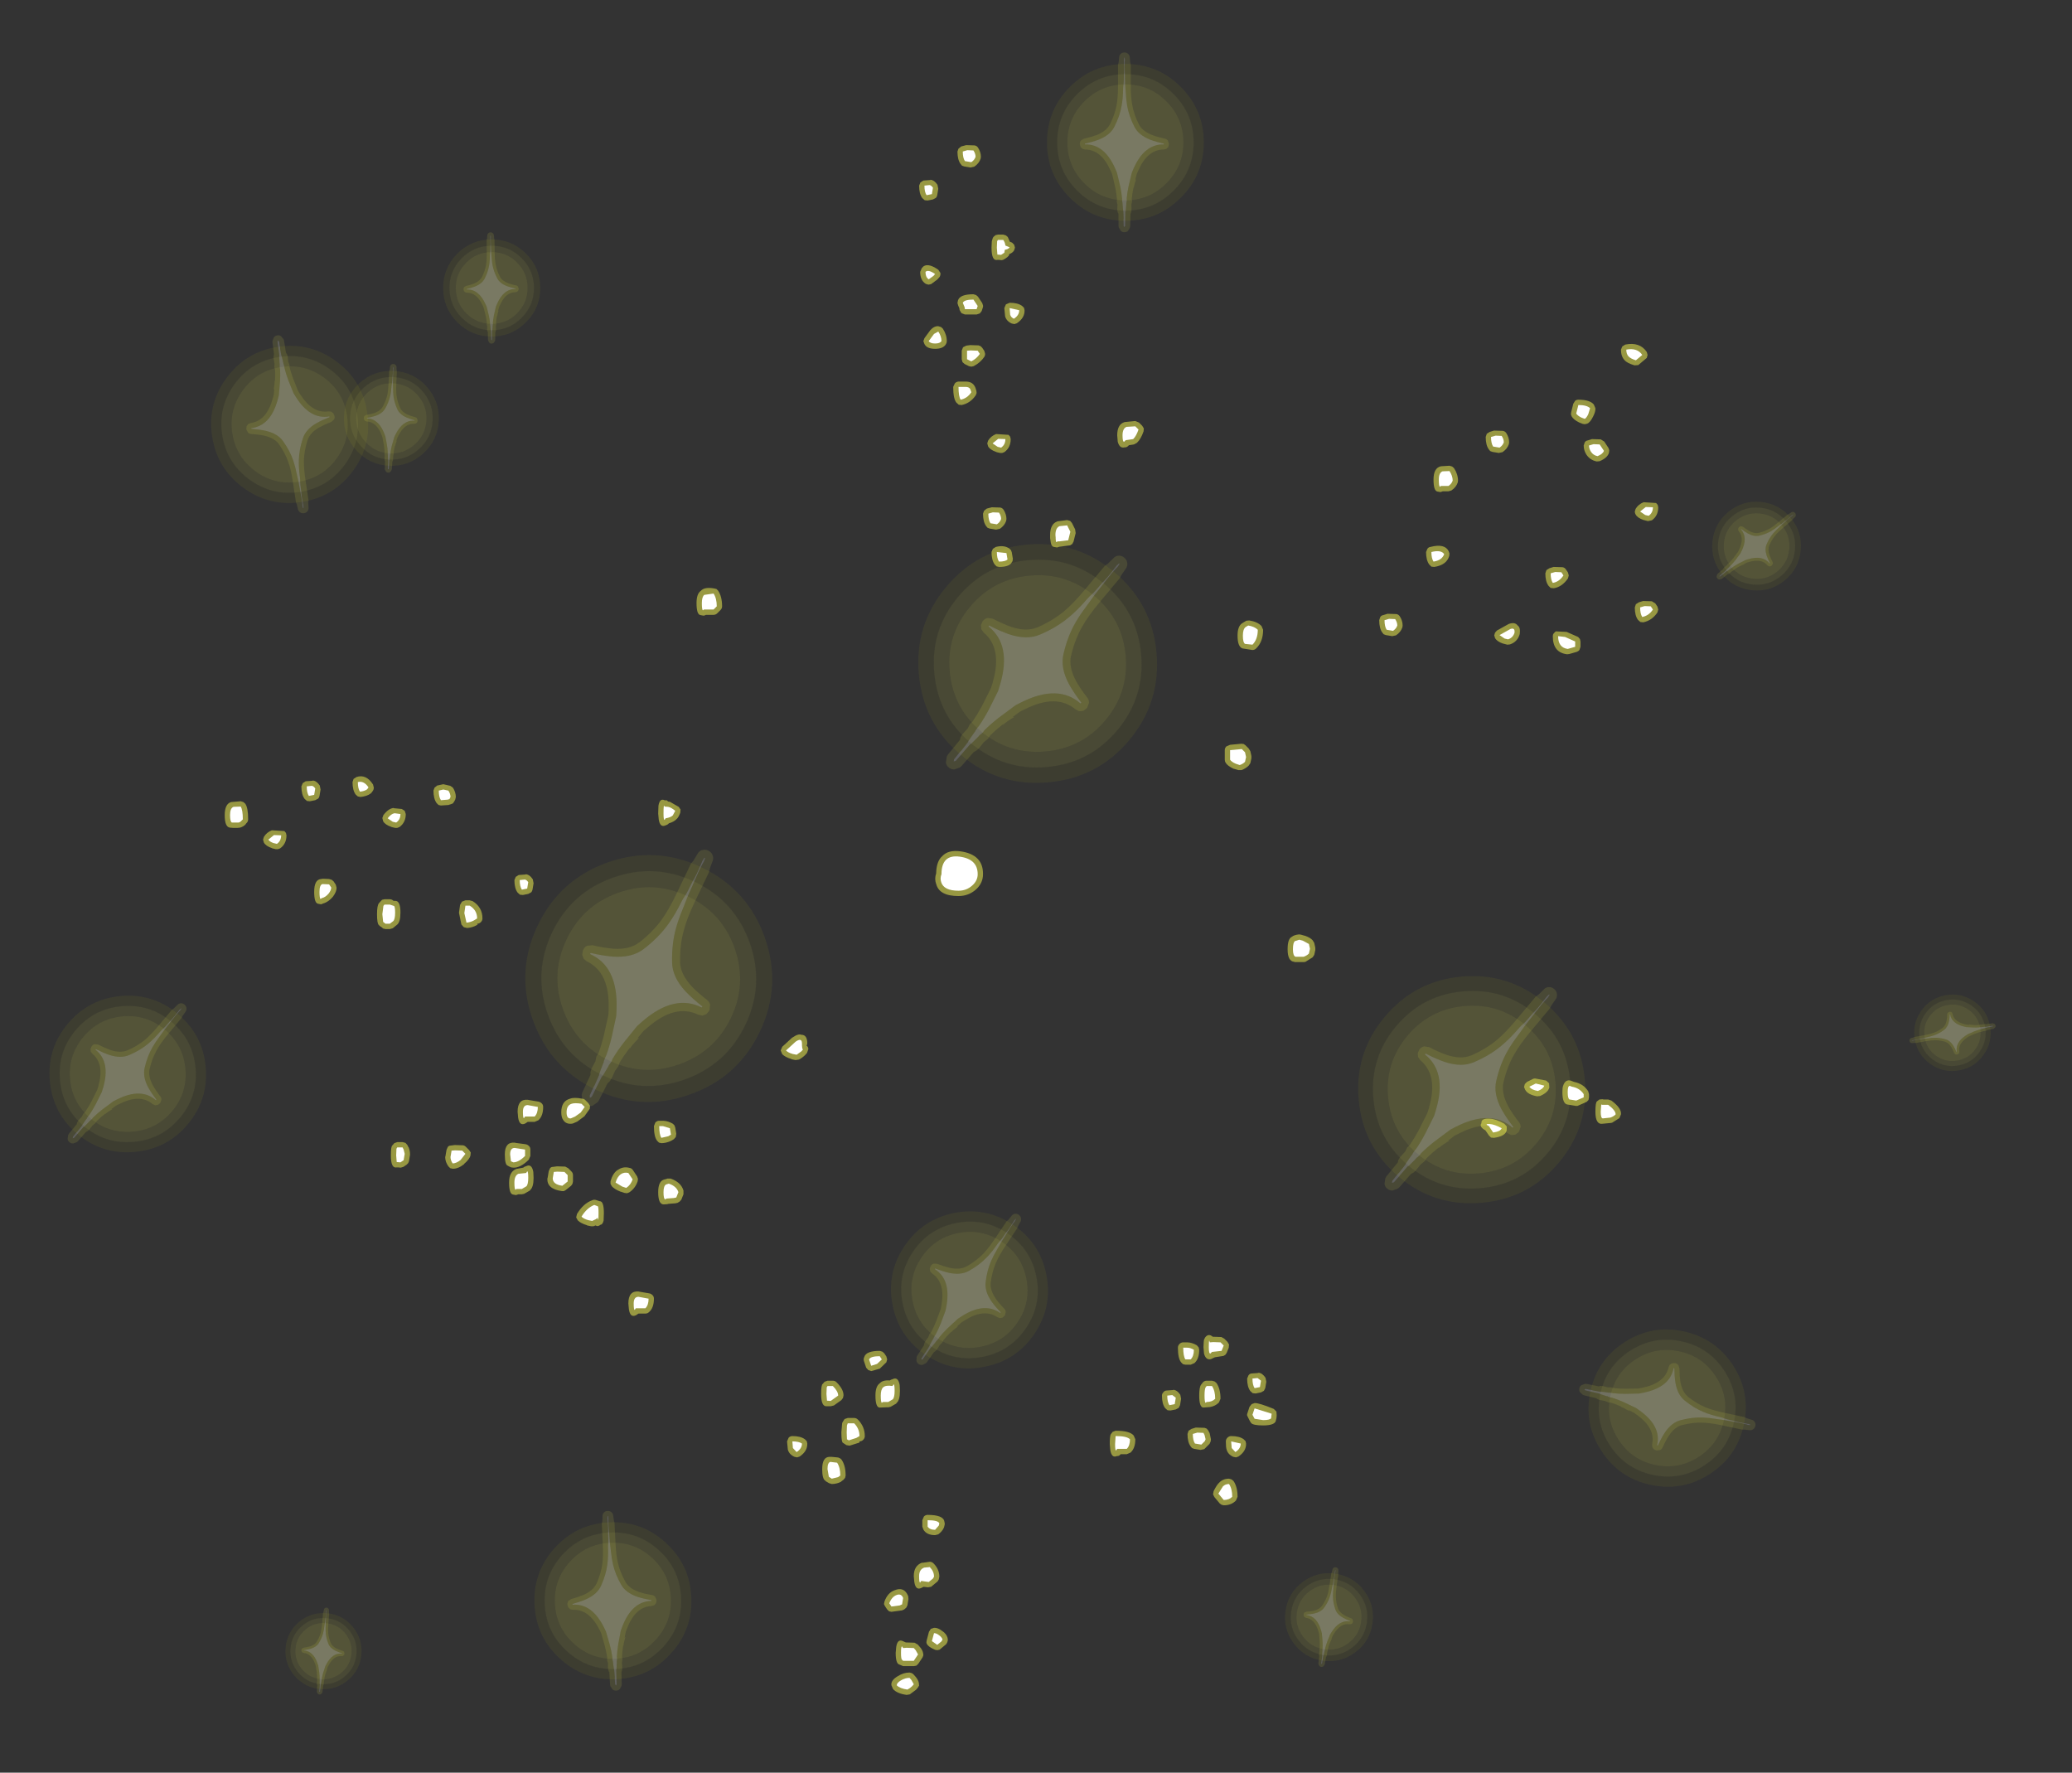 <?xml version="1.0" encoding="UTF-8" standalone="no"?>
<svg xmlns:ffdec="https://www.free-decompiler.com/flash" xmlns:xlink="http://www.w3.org/1999/xlink" ffdec:objectType="frame" height="332.85px" width="389.1px" xmlns="http://www.w3.org/2000/svg">
  <rect width="100%" height="100%" fill="#333333" stroke="none"/>
  <g transform="matrix(1.0, 0.0, 0.0, 1.0, 192.8, 194.45)">
    <use ffdec:characterId="2487" height="81.0" transform="matrix(-0.473, 0.071, -0.071, -0.473, -120.581, -97.844)" width="63.2" xlink:href="#sprite0"/>
    <use ffdec:characterId="2487" height="81.0" transform="matrix(0.265, 0.039, -0.039, 0.265, 49.98, 97.239)" width="63.2" xlink:href="#sprite0"/>
    <use ffdec:characterId="2487" height="81.0" transform="matrix(0.296, -0.003, 0.003, 0.296, -109.936, -152.269)" width="63.2" xlink:href="#sprite0"/>
    <use ffdec:characterId="2487" height="81.0" transform="matrix(0.231, 0.019, -0.019, 0.231, -138.583, 105.623)" width="63.2" xlink:href="#sprite0"/>
    <use ffdec:characterId="2487" height="81.0" transform="matrix(0.478, 0.0, 0.0, 0.478, 3.434, -187.074)" width="63.2" xlink:href="#sprite0"/>
    <use ffdec:characterId="2487" height="81.0" transform="matrix(0.289, 0.014, -0.014, 0.289, -127.869, -128.045)" width="63.2" xlink:href="#sprite0"/>
    <use ffdec:characterId="2487" height="81.0" transform="matrix(-0.1, 0.468, -0.468, -0.1, 142.385, 59.213)" width="63.2" xlink:href="#sprite0"/>
    <use ffdec:characterId="2487" height="81.0" transform="matrix(-0.041, -0.229, 0.229, -0.041, 165.869, 8.373)" width="63.2" xlink:href="#sprite0"/>
    <use ffdec:characterId="2487" height="81.0" transform="matrix(0.478, -0.023, 0.023, 0.478, -93.738, 87.485)" width="63.2" xlink:href="#sprite0"/>
    <use ffdec:characterId="2487" height="81.0" transform="matrix(0.174, 0.207, -0.207, 0.174, 139.948, -105.493)" width="63.2" xlink:href="#sprite0"/>
    <use ffdec:characterId="2487" height="81.0" transform="matrix(0.366, 0.306, -0.306, 0.366, -167.982, -17.271)" width="63.2" xlink:href="#sprite0"/>
    <use ffdec:characterId="2487" height="81.0" transform="matrix(0.397, 0.266, -0.266, 0.397, -12.512, 23.276)" width="63.2" xlink:href="#sprite0"/>
    <use ffdec:characterId="2487" height="81.0" transform="matrix(0.531, 0.444, -0.444, 0.531, 84.785, -25.362)" width="63.2" xlink:href="#sprite0"/>
    <use ffdec:characterId="2487" height="81.0" transform="matrix(0.677, 0.324, -0.324, 0.677, -79.239, -48.359)" width="63.2" xlink:href="#sprite0"/>
    <use ffdec:characterId="2487" height="81.0" transform="matrix(0.558, 0.467, -0.467, 0.558, 3.348, -107.206)" width="63.2" xlink:href="#sprite0"/>
    <use ffdec:characterId="2702" height="291.1" transform="matrix(1.0, 0.0, 0.0, 1.0, -150.6, -167.3)" width="269.2" xlink:href="#shape1"/>
  </g>
  <defs>
    <g id="sprite0" transform="matrix(1.0, 0.0, 0.0, 1.0, 31.6, 40.5)">
      <use ffdec:characterId="2484" height="70.6" transform="matrix(1.0, 0.0, 0.0, 1.0, -30.8, -35.3)" width="61.6" xlink:href="#shape0"/>
    </g>
    <g id="shape0" transform="matrix(1.0, 0.0, 0.0, 1.0, 30.8, 35.3)">
      <path d="M16.1 -16.15 Q22.8 -9.45 22.8 0.0 22.8 9.4 16.1 16.1 9.4 22.8 0.0 22.8 -9.45 22.8 -16.15 16.1 -22.8 9.45 -22.8 0.0 -22.8 -9.45 -16.15 -16.1 L-16.1 -16.15 Q-9.45 -22.8 0.0 -22.8 9.45 -22.8 16.1 -16.15" fill="#ffff51" fill-opacity="0.161" fill-rule="evenodd" stroke="none"/>
      <path d="M18.95 -18.95 Q26.8 -11.1 26.8 0.0 26.8 11.1 18.95 18.95 11.1 26.8 0.0 26.8 -11.1 26.8 -18.95 18.95 -26.8 11.1 -26.8 0.0 -26.8 -11.1 -18.95 -18.95 -11.1 -26.8 0.0 -26.8 11.1 -26.8 18.95 -18.95 M16.1 -16.15 Q9.45 -22.8 0.0 -22.8 -9.45 -22.8 -16.1 -16.15 L-16.15 -16.1 Q-22.8 -9.45 -22.8 0.0 -22.8 9.45 -16.15 16.1 -9.45 22.8 0.0 22.8 9.4 22.8 16.1 16.1 22.8 9.4 22.8 0.0 22.8 -9.45 16.1 -16.15" fill="#ffff43" fill-opacity="0.106" fill-rule="evenodd" stroke="none"/>
      <path d="M18.95 -18.95 Q11.1 -26.8 0.0 -26.8 -11.1 -26.8 -18.95 -18.95 -26.8 -11.1 -26.8 0.0 -26.8 11.1 -18.95 18.95 -11.1 26.8 0.0 26.8 11.1 26.8 18.95 18.95 26.8 11.1 26.8 0.0 26.8 -11.1 18.95 -18.95 M21.75 -21.8 Q30.8 -12.75 30.8 0.0 30.8 12.75 21.75 21.75 12.75 30.8 0.0 30.8 -12.75 30.8 -21.8 21.75 -30.8 12.75 -30.8 0.0 -30.8 -12.75 -21.8 -21.8 -12.75 -30.8 0.0 -30.8 12.75 -30.8 21.75 -21.8" fill="#ffff00" fill-opacity="0.051" fill-rule="evenodd" stroke="none"/>
      <path d="M0.15 -19.4 Q0.3 -16.45 0.7 -14.3 1.4 -10.35 3.5 -6.2 5.15 -2.85 9.75 -1.05 12.15 -0.15 15.1 0.5 L15.1 0.8 Q7.45 0.6 3.2 10.3 L2.5 11.95 1.25 17.2 Q0.7 19.8 0.5 22.0 L0.55 22.75 0.5 23.0 0.4 23.7 0.35 23.55 0.35 24.3 0.1 27.05 0.0 27.05 -0.1 32.8 -0.4 33.3 -0.7 32.8 -0.75 30.3 -0.7 29.9 -0.75 28.3 -0.8 27.05 -0.85 27.05 -1.0 25.65 -1.1 24.4 -1.15 23.55 -1.2 23.65 -1.3 22.55 -1.3 22.0 Q-1.5 19.8 -2.05 17.2 L-3.3 11.95 -4.0 10.3 Q-8.25 0.6 -15.9 0.8 L-15.9 0.5 Q-12.95 -0.15 -10.55 -1.05 -5.95 -2.85 -4.3 -6.2 -2.2 -10.35 -1.5 -14.3 -0.95 -17.15 -0.9 -21.3 L-0.85 -22.0 -0.8 -22.3 -0.75 -22.65 Q-0.6 -23.65 -0.6 -26.8 L-0.6 -27.0 -0.55 -27.25 -0.5 -28.95 -0.55 -30.8 -0.6 -32.4 -0.5 -33.3 -0.3 -33.3 -0.2 -32.35 -0.25 -31.95 -0.3 -29.95 -0.1 -22.9 0.15 -19.4" fill="#ffffff" fill-opacity="0.216" fill-rule="evenodd" stroke="none"/>
      <path d="M1.7 -33.6 L1.9 -31.45 2.1 -30.5 2.1 -22.35 Q2.1 -17.75 2.7 -14.65 3.35 -10.95 5.3 -7.1 L5.3 -7.05 Q6.7 -4.4 10.5 -2.9 L10.45 -2.9 Q12.75 -2.05 15.55 -1.45 16.2 -1.3 16.65 -0.75 L17.1 0.5 17.1 0.8 16.85 1.8 16.1 2.55 15.05 2.8 Q8.65 2.8 5.05 11.1 L4.45 12.45 3.9 14.7 4.15 14.5 4.2 14.5 Q3.45 16.55 3.25 18.05 L3.25 17.8 3.2 17.6 Q2.7 20.0 2.5 22.05 L2.5 22.1 2.6 22.95 2.6 23.2 2.35 24.45 2.4 26.55 2.3 27.35 2.0 28.1 1.9 32.85 1.8 33.45 1.05 34.75 Q0.45 35.3 -0.4 35.3 -1.25 35.3 -1.8 34.75 L-2.6 33.45 -2.7 32.85 -2.75 28.0 -3.05 27.45 -3.2 26.5 -3.1 24.45 -3.4 23.2 -3.35 22.9 -3.3 22.2 Q-3.5 20.1 -4.0 17.65 L-5.2 12.55 -5.8 11.1 -5.85 11.05 Q-9.5 2.8 -15.85 2.8 L-16.85 2.55 -17.6 1.8 -17.9 0.8 -17.9 0.5 Q-17.9 -0.2 -17.45 -0.75 L-16.3 -1.45 Q-13.55 -2.05 -11.25 -2.9 -7.5 -4.4 -6.1 -7.05 L-6.05 -7.1 Q-4.15 -10.95 -3.45 -14.65 -2.9 -17.75 -2.9 -22.35 L-2.9 -30.5 -2.65 -31.45 -2.45 -33.6 Q-2.35 -34.35 -1.8 -34.8 -1.25 -35.3 -0.5 -35.3 L-0.3 -35.3 Q0.45 -35.3 1.0 -34.8 1.55 -34.35 1.7 -33.6 M0.15 -19.4 L-0.1 -22.9 -0.3 -29.95 -0.25 -31.95 -0.2 -32.35 -0.3 -33.3 -0.5 -33.3 -0.6 -32.4 -0.55 -30.8 -0.5 -28.95 -0.55 -27.25 -0.6 -27.0 -0.6 -26.8 Q-0.6 -23.65 -0.75 -22.65 L-0.8 -22.3 -0.85 -22.0 -0.9 -21.3 Q-0.95 -17.15 -1.5 -14.3 -2.2 -10.35 -4.3 -6.2 -5.95 -2.85 -10.55 -1.05 -12.95 -0.15 -15.9 0.5 L-15.9 0.8 Q-8.25 0.6 -4.0 10.3 L-3.3 11.95 -2.05 17.2 Q-1.5 19.8 -1.3 22.0 L-1.3 22.55 -1.2 23.65 -1.15 23.55 -1.1 24.4 -1.0 25.65 -0.85 27.05 -0.8 27.05 -0.75 28.3 -0.7 29.9 -0.75 30.3 -0.7 32.8 -0.4 33.3 -0.1 32.8 0.0 27.05 0.1 27.05 0.35 24.3 0.35 23.55 0.4 23.7 0.5 23.0 0.55 22.75 0.5 22.0 Q0.7 19.8 1.25 17.2 L2.5 11.95 3.2 10.3 Q7.45 0.6 15.1 0.8 L15.1 0.5 Q12.15 -0.15 9.75 -1.05 5.15 -2.85 3.5 -6.2 1.4 -10.35 0.7 -14.3 0.3 -16.45 0.15 -19.4" fill="#ffff51" fill-opacity="0.106" fill-rule="evenodd" stroke="none"/>
    </g>
    <g id="shape1" transform="matrix(1.0, 0.0, 0.0, 1.0, 150.6, 167.3)">
      <path d="M111.85 -129.4 L112.4 -129.75 Q115.15 -130.3 116.45 -128.35 L116.6 -127.8 116.45 -127.25 114.85 -125.9 114.15 -125.85 Q112.75 -126.25 112.25 -126.85 111.6 -127.55 111.6 -128.8 L111.85 -129.4 M86.4 -113.0 L86.95 -113.35 87.75 -113.6 87.8 -113.6 89.4 -113.55 Q89.8 -113.5 90.05 -113.15 90.6 -112.3 90.6 -111.4 L90.55 -111.05 Q90.25 -110.15 89.35 -109.55 L88.65 -109.4 87.45 -109.6 87.05 -109.75 86.8 -110.05 Q86.2 -110.85 86.2 -112.4 L86.4 -113.0 M106.8 -117.8 Q106.85 -117.15 106.35 -116.2 105.8 -115.1 105.25 -114.9 L104.85 -114.8 104.45 -114.85 103.8 -115.1 103.7 -115.15 Q102.7 -115.65 102.35 -116.25 L102.2 -116.65 102.25 -117.05 102.65 -118.65 103.0 -119.2 Q103.25 -119.4 103.6 -119.4 105.75 -119.4 106.5 -118.5 L106.8 -117.8 M106.2 -112.0 L107.8 -111.95 108.45 -111.55 109.25 -110.35 109.4 -109.9 109.35 -109.45 Q109.1 -108.5 107.6 -107.85 L107.05 -107.8 Q105.8 -108.05 105.1 -109.1 104.6 -109.9 104.6 -110.8 L104.8 -111.4 Q105.0 -111.7 105.35 -111.75 L106.15 -112.0 106.2 -112.0 M118.5 -99.65 L118.6 -99.2 Q118.6 -97.6 117.4 -96.75 L116.65 -96.6 115.9 -96.8 115.85 -96.8 Q114.7 -97.2 114.35 -97.85 114.2 -98.1 114.2 -98.4 L114.35 -98.9 Q114.85 -99.75 115.85 -100.15 L118.2 -100.0 118.5 -99.65 M18.4 -115.2 L20.4 -115.4 21.1 -115.1 21.7 -114.5 22.0 -114.0 21.95 -113.45 Q21.45 -112.0 20.7 -111.3 L20.15 -111.0 19.2 -110.85 Q18.8 -110.4 18.4 -110.45 17.45 -110.2 17.1 -111.5 L17.0 -112.7 Q17.0 -114.8 18.4 -115.2 M79.9 -106.85 L80.25 -106.55 Q81.0 -105.4 81.0 -104.2 L80.95 -103.85 Q80.65 -102.95 79.75 -102.35 L79.2 -102.2 78.15 -102.2 77.7 -102.05 77.15 -102.15 Q76.4 -102.25 76.4 -104.4 76.4 -106.6 77.8 -106.9 L79.4 -107.0 79.9 -106.85 M75.0 -90.8 L75.25 -91.4 Q75.45 -91.7 75.8 -91.75 78.5 -92.45 79.25 -90.95 L79.4 -90.5 79.35 -90.05 Q78.85 -88.35 76.55 -88.0 L76.0 -88.05 75.6 -88.45 Q75.0 -89.25 75.0 -90.8 M70.05 -78.75 Q70.6 -77.9 70.6 -77.0 L70.55 -76.65 Q70.25 -75.75 69.35 -75.15 L68.65 -75.0 67.45 -75.2 67.05 -75.35 66.8 -75.65 Q66.2 -76.45 66.2 -78.0 L66.4 -78.6 Q66.6 -78.9 66.95 -78.95 L67.75 -79.2 67.8 -79.2 69.4 -79.15 Q69.8 -79.1 70.05 -78.75 M44.4 -76.2 Q44.4 -73.95 43.1 -72.7 42.8 -72.4 42.4 -72.4 L40.5 -72.7 Q39.6 -73.05 39.6 -75.1 39.6 -76.9 40.5 -77.45 L41.25 -77.9 41.8 -77.95 Q43.35 -77.7 44.1 -76.9 L44.4 -76.2 M42.2 -52.5 L42.2 -52.05 42.0 -51.15 41.7 -50.7 Q41.15 -50.15 40.35 -49.85 L39.75 -49.85 38.9 -50.1 38.85 -50.1 Q37.7 -50.65 37.35 -51.25 37.2 -51.5 37.2 -51.8 L37.2 -53.6 Q37.2 -54.0 37.5 -54.3 L38.2 -54.6 40.3 -54.8 40.75 -54.75 41.1 -54.5 41.7 -53.9 42.0 -53.4 42.2 -52.5 M8.5 -96.25 L9.1 -95.05 9.2 -94.35 8.8 -92.75 8.55 -92.3 8.15 -92.05 6.2 -91.8 6.15 -91.8 5.7 -91.65 5.15 -91.75 Q4.55 -91.8 4.45 -93.1 L4.4 -93.4 4.4 -93.5 4.4 -94.0 Q4.4 -96.05 5.75 -96.55 L5.7 -96.55 7.6 -96.8 8.15 -96.65 8.5 -96.25 M52.2 -18.75 L52.25 -18.75 Q53.25 -18.4 53.7 -17.9 L54.0 -17.4 54.2 -16.5 54.2 -16.05 54.0 -15.15 53.7 -14.7 52.35 -13.85 52.05 -13.8 50.35 -13.8 50.25 -13.85 Q49.0 -13.95 49.0 -16.2 49.0 -18.2 49.8 -18.55 50.2 -18.9 51.15 -19.0 L51.5 -18.95 52.2 -18.75 M101.65 -85.85 Q100.55 -84.25 99.0 -84.0 L98.4 -84.05 98.0 -84.45 Q97.4 -85.25 97.4 -86.8 L97.6 -87.4 98.15 -87.75 98.95 -88.0 99.0 -88.0 100.6 -87.95 Q101.0 -87.9 101.25 -87.55 L101.65 -86.95 101.8 -86.4 101.65 -85.85 M103.9 -74.45 L104.0 -74.0 104.0 -73.0 103.8 -72.4 Q103.6 -72.15 103.3 -72.05 L101.9 -71.65 101.5 -71.6 Q98.8 -71.9 98.8 -75.0 98.8 -75.3 98.95 -75.5 L99.35 -75.9 101.4 -75.8 103.55 -74.85 103.9 -74.45 M118.45 -80.55 L118.6 -80.0 118.45 -79.45 Q117.45 -77.95 115.8 -77.6 L115.25 -77.65 114.8 -78.05 Q114.2 -78.85 114.2 -80.4 L114.4 -81.0 114.95 -81.35 115.75 -81.6 115.8 -81.6 117.4 -81.55 118.05 -81.15 118.45 -80.55 M87.8 -75.15 L87.95 -75.65 88.3 -76.05 90.45 -77.25 90.55 -77.3 Q91.7 -77.7 92.2 -77.0 92.75 -76.65 92.6 -75.45 L92.55 -75.25 Q92.1 -73.9 90.75 -73.45 L90.25 -73.4 89.5 -73.6 89.45 -73.6 Q88.3 -74.0 87.95 -74.65 L87.8 -75.15 M105.45 10.45 L105.6 11.0 105.6 11.6 105.5 12.1 105.15 12.45 103.45 13.2 103.1 13.2 101.6 12.95 101.55 12.95 Q100.6 12.8 100.6 10.6 100.6 9.75 100.75 9.4 101.15 8.2 102.15 8.45 L102.8 8.7 Q104.55 9.05 105.45 10.45 M108.35 12.0 L109.2 12.0 109.8 12.2 Q111.75 13.65 111.6 14.8 L111.3 15.5 109.95 16.35 109.75 16.4 108.2 16.55 Q106.8 16.8 106.8 14.3 106.8 12.55 107.1 12.35 L107.55 12.0 108.1 11.95 108.35 12.0 M95.15 8.1 L95.45 8.05 97.55 8.45 98.1 8.95 98.15 9.75 Q97.9 10.7 96.4 11.35 L95.85 11.4 Q94.1 11.1 93.6 10.15 L93.4 9.65 93.55 9.1 93.95 8.7 95.15 8.1 M90.15 17.05 L90.15 17.75 Q89.95 18.9 87.75 19.2 L87.2 19.15 86.8 18.75 86.15 17.8 Q84.9 17.1 85.4 16.45 85.3 15.5 86.95 15.6 88.1 15.65 89.7 16.55 L90.15 17.05 M35.0 56.55 L36.55 56.6 37.1 56.9 37.7 57.5 38.0 58.0 37.95 58.6 37.55 59.6 37.3 59.95 36.95 60.15 35.35 60.4 34.6 60.75 Q33.65 61.0 33.3 59.7 L33.2 58.5 33.25 57.5 33.3 57.1 33.5 56.7 Q34.05 55.95 34.75 56.4 L34.95 56.55 35.0 56.55 M32.3 58.55 L32.4 59.0 Q32.4 60.7 31.5 61.5 L30.8 61.8 29.8 61.8 29.35 61.7 29.0 61.35 Q28.4 60.6 28.4 58.6 28.4 58.2 28.7 57.9 29.0 57.6 29.4 57.6 L30.1 57.6 Q31.0 57.6 31.95 58.15 L32.3 58.55 M25.65 67.0 Q25.85 66.7 26.2 66.65 L27.55 66.55 27.5 66.5 Q28.25 66.55 28.85 67.45 L29.0 68.2 28.8 69.4 28.55 69.9 28.0 70.2 27.0 70.4 26.45 70.35 26.0 69.95 Q25.4 69.15 25.4 67.6 25.4 67.25 25.65 67.0 M34.8 64.8 L35.3 64.95 35.65 65.25 Q36.4 66.35 36.4 68.2 L36.1 68.9 Q35.4 69.6 34.4 69.75 L33.15 69.85 Q32.4 69.75 32.4 67.6 32.4 66.0 32.75 65.55 L32.95 65.3 33.1 65.1 Q33.4 64.8 33.8 64.8 L34.8 64.8 M33.4 73.65 L33.8 73.8 34.1 74.15 34.3 74.55 34.35 74.6 34.6 75.8 34.55 76.2 34.4 76.55 34.3 76.7 33.35 77.65 32.65 77.8 31.45 77.6 31.05 77.45 30.8 77.15 Q30.2 76.35 30.2 74.8 L30.4 74.2 30.95 73.85 31.75 73.6 31.8 73.6 33.4 73.65 M16.8 74.2 Q19.35 74.2 20.1 75.1 L20.4 75.8 Q20.4 77.5 19.5 78.3 L18.8 78.6 17.65 78.6 Q17.35 79.0 16.95 78.95 15.95 79.4 15.7 77.8 L15.6 76.7 Q15.6 75.15 15.8 74.85 L16.15 74.4 16.7 74.2 16.8 74.2 M37.4 76.2 Q37.4 75.8 37.7 75.5 38.0 75.2 38.4 75.2 39.95 75.2 40.75 75.8 L41.1 76.15 41.2 76.6 Q41.25 78.05 39.75 79.05 L39.3 79.2 38.8 79.1 Q37.8 78.65 37.55 77.75 37.4 77.3 37.4 76.2 M35.1 85.55 Q35.7 84.35 36.15 83.95 36.85 83.2 38.0 83.2 L38.5 83.35 38.85 83.65 Q39.6 84.75 39.6 86.6 L39.3 87.3 Q38.45 88.2 37.0 88.2 L36.6 88.1 36.25 87.85 35.25 86.65 35.0 86.15 35.1 85.55 M43.5 63.3 Q44.25 63.35 44.85 64.25 L45.0 65.0 44.8 66.2 44.55 66.7 44.0 67.0 43.0 67.2 42.45 67.15 42.0 66.75 Q41.4 65.95 41.4 64.4 L41.65 63.8 Q41.85 63.5 42.2 63.45 L43.55 63.35 43.5 63.3 M41.45 70.9 L41.85 69.7 42.25 69.2 42.8 69.0 Q43.6 68.95 46.4 70.1 L46.9 70.6 46.95 71.35 46.9 71.85 46.75 72.45 Q46.4 73.2 44.4 73.2 42.55 73.2 42.15 72.75 L41.9 72.35 41.6 71.75 41.4 71.35 Q41.35 71.1 41.45 70.9 M-8.65 -164.65 Q-8.95 -163.75 -9.85 -163.15 L-10.55 -163.0 -11.75 -163.2 -12.15 -163.35 -12.4 -163.65 Q-13.0 -164.45 -13.0 -166.0 L-12.8 -166.55 -12.3 -166.95 -11.35 -167.2 -11.4 -167.2 -9.8 -167.15 Q-9.4 -167.1 -9.15 -166.75 -8.6 -165.9 -8.6 -165.0 L-8.65 -164.65 M-16.6 -159.0 L-16.8 -157.8 Q-16.85 -157.5 -17.05 -157.3 L-17.6 -157.0 -18.6 -156.8 -19.15 -156.85 -19.6 -157.25 Q-20.2 -158.05 -20.2 -159.6 L-19.95 -160.2 -19.4 -160.55 -18.05 -160.65 -18.1 -160.7 Q-17.35 -160.65 -16.75 -159.75 L-16.6 -159.0 M-5.4 -150.4 L-4.4 -150.4 -3.9 -150.25 -3.55 -149.95 -3.15 -149.05 -2.75 -148.9 -2.35 -148.5 -2.2 -147.95 -2.35 -147.45 Q-2.65 -146.95 -3.25 -146.75 L-3.35 -146.45 -3.65 -146.15 -4.25 -145.75 Q-4.5 -145.6 -4.75 -145.6 L-5.2 -145.65 -5.5 -145.65 Q-6.6 -145.4 -6.6 -147.9 L-6.6 -148.0 -6.55 -149.15 -6.4 -149.65 -6.35 -149.8 -6.2 -150.0 -5.85 -150.3 -5.4 -150.4 M-9.5 -139.05 L-9.15 -138.75 -8.35 -137.55 -8.2 -137.1 Q-8.15 -136.9 -8.25 -136.65 L-8.45 -136.05 -8.8 -135.6 -9.4 -135.4 -11.6 -135.4 -12.25 -135.65 -12.6 -136.25 -12.65 -136.6 -12.85 -137.05 -13.0 -137.55 -12.9 -138.05 Q-12.55 -139.2 -10.0 -139.2 L-9.5 -139.05 M-0.5 -136.65 L-0.4 -136.2 Q-0.35 -134.75 -1.85 -133.75 L-2.3 -133.6 -2.8 -133.7 Q-3.8 -134.15 -4.05 -135.05 L-4.2 -136.6 -3.9 -137.3 -3.2 -137.6 Q-1.65 -137.6 -0.85 -137.0 L-0.5 -136.65 M-16.35 -142.45 L-16.8 -141.95 -17.95 -141.1 -18.45 -141.0 -18.95 -141.15 Q-20.0 -141.8 -20.0 -143.4 L-19.7 -144.1 Q-18.8 -145.35 -16.6 -143.8 L-16.2 -143.2 Q-16.15 -142.8 -16.35 -142.45 M-16.1 -133.05 L-15.75 -132.75 Q-15.0 -131.6 -15.0 -130.4 -15.0 -130.1 -15.15 -129.85 -15.65 -128.95 -17.2 -128.95 -18.75 -128.95 -19.2 -129.85 L-19.4 -130.4 -19.2 -130.95 -18.1 -132.45 -18.15 -132.4 Q-17.4 -133.25 -16.6 -133.2 L-16.1 -133.05 M-12.2 -127.0 L-12.2 -128.6 -11.95 -129.25 -11.35 -129.55 -10.6 -129.65 -9.05 -129.6 -8.65 -129.45 -8.35 -129.15 -7.95 -128.55 -7.8 -128.0 Q-7.8 -127.7 -7.95 -127.45 -8.7 -126.35 -9.95 -125.7 L-10.4 -125.6 -10.85 -125.7 -11.65 -126.1 -12.05 -126.45 -12.2 -127.0 M-5.75 -112.95 L-3.4 -112.8 -3.1 -112.45 -3.0 -112.0 Q-3.0 -110.4 -4.2 -109.55 L-4.6 -109.4 -5.0 -109.4 -5.65 -109.55 -5.75 -109.6 Q-6.9 -110.0 -7.25 -110.65 L-7.4 -111.2 -7.25 -111.7 Q-6.75 -112.55 -5.75 -112.95 M-9.65 -121.7 L-9.45 -121.1 -9.4 -120.65 -9.55 -120.25 Q-10.55 -118.75 -12.2 -118.4 L-12.75 -118.45 -13.2 -118.85 Q-13.8 -119.6 -13.8 -121.8 L-13.5 -122.45 Q-13.25 -122.75 -12.85 -122.8 L-11.3 -122.8 Q-10.2 -122.75 -9.75 -121.9 L-9.65 -121.7 M-5.0 -99.15 Q-4.6 -99.1 -4.35 -98.75 -3.8 -97.9 -3.8 -97.0 L-3.85 -96.65 Q-4.15 -95.75 -5.05 -95.15 L-5.75 -95.0 -6.95 -95.2 -7.35 -95.35 -7.6 -95.65 Q-8.2 -96.45 -8.2 -98.0 L-8.0 -98.55 -7.5 -98.95 -6.55 -99.2 -6.6 -99.2 -5.0 -99.15 M-122.6 -46.55 Q-122.6 -46.25 -122.75 -46.0 L-123.0 -45.65 -123.2 -45.45 Q-123.85 -44.95 -125.1 -44.8 L-125.6 -44.9 -126.0 -45.25 Q-126.6 -46.05 -126.6 -47.6 L-126.4 -48.2 -125.85 -48.55 Q-124.05 -49.15 -122.75 -47.15 L-122.6 -46.55 M-134.1 -47.9 Q-133.35 -47.85 -132.75 -46.95 L-132.6 -46.2 -132.8 -45.0 Q-132.85 -44.7 -133.05 -44.5 L-133.6 -44.2 -134.6 -44.0 -135.15 -44.05 -135.6 -44.45 Q-136.2 -45.25 -136.2 -46.8 L-135.95 -47.4 -135.4 -47.75 -134.05 -47.85 -134.1 -47.9 M-139.1 -38.05 L-139.0 -37.6 Q-139.0 -36.0 -140.2 -35.15 L-140.6 -35.0 -141.0 -35.0 -141.65 -35.15 -141.75 -35.2 Q-142.9 -35.6 -143.25 -36.25 L-143.4 -36.8 -143.25 -37.3 Q-142.75 -38.15 -141.75 -38.55 L-139.4 -38.4 -139.1 -38.05 M-132.5 -29.4 L-132.15 -29.45 -131.0 -29.4 -130.5 -29.25 -130.15 -28.95 -129.75 -28.35 -129.6 -27.8 Q-129.55 -27.05 -130.3 -26.05 L-130.35 -26.0 Q-131.1 -25.15 -131.95 -24.85 L-132.0 -24.85 -132.5 -24.65 -133.05 -24.75 Q-133.8 -24.85 -133.8 -27.0 -133.8 -29.3 -132.5 -29.4 M-147.6 -44.0 L-147.1 -43.85 -146.75 -43.55 Q-146.2 -42.8 -146.2 -40.6 -146.2 -40.2 -146.5 -39.9 L-146.6 -39.8 -146.65 -39.7 Q-147.05 -39.25 -147.7 -39.05 L-148.15 -39.0 -149.1 -39.0 -149.65 -39.05 Q-150.6 -39.2 -150.6 -41.4 -150.6 -43.5 -149.4 -43.85 L-147.6 -44.0 M-122.0 -22.8 Q-122.0 -24.4 -121.65 -24.85 L-121.05 -25.5 -120.6 -25.6 -119.6 -25.6 Q-119.2 -25.6 -118.9 -25.3 L-118.65 -25.3 Q-117.6 -25.4 -117.6 -23.1 -117.6 -21.3 -118.25 -20.8 L-119.05 -20.15 -119.6 -20.0 -120.4 -20.0 -120.85 -20.1 -121.2 -20.4 Q-121.45 -20.5 -121.65 -20.75 -122.0 -21.0 -122.0 -22.8 M-92.6 -28.6 L-92.8 -27.4 Q-92.85 -27.1 -93.05 -26.9 L-93.6 -26.6 -94.6 -26.4 -95.15 -26.45 -95.6 -26.85 Q-96.2 -27.65 -96.2 -29.2 L-95.95 -29.8 -95.4 -30.15 -94.05 -30.25 -94.1 -30.3 Q-93.35 -30.25 -92.75 -29.35 L-92.6 -28.6 M-107.75 -46.55 Q-107.2 -45.7 -107.2 -44.8 L-107.3 -44.35 -107.5 -43.95 -107.75 -43.6 -108.1 -43.45 -108.45 -43.35 -108.55 -43.3 -110.0 -43.2 -110.45 -43.3 -110.8 -43.65 Q-111.4 -44.45 -111.4 -46.0 L-111.2 -46.55 -110.7 -46.95 -109.55 -47.2 -108.25 -46.9 -107.75 -46.55 M-118.9 -42.7 L-117.35 -42.55 -116.8 -42.2 -116.6 -41.6 Q-116.6 -40.0 -117.8 -39.15 L-118.2 -39.0 -118.6 -39.0 -119.25 -39.15 -119.35 -39.2 Q-120.5 -39.6 -120.85 -40.25 L-121.0 -40.85 -120.8 -41.4 Q-119.85 -42.65 -118.85 -42.75 L-118.9 -42.7 M-105.4 -25.4 L-104.6 -25.4 -104.05 -25.25 Q-102.2 -24.1 -102.2 -22.0 -102.2 -21.6 -102.5 -21.3 -102.8 -21.0 -103.2 -21.0 L-103.1 -20.85 -103.25 -20.75 Q-104.0 -20.3 -105.05 -20.2 L-105.7 -20.35 -106.15 -20.85 -106.6 -23.0 -106.6 -23.15 -106.4 -24.55 -106.05 -25.15 -105.4 -25.4 M-6.35 -91.4 L-5.8 -91.75 Q-4.25 -92.15 -3.25 -91.45 L-2.95 -91.15 -2.8 -90.75 -2.6 -89.55 -2.65 -89.1 -2.9 -88.7 Q-3.45 -88.0 -5.2 -88.0 L-5.65 -88.1 -6.0 -88.45 Q-6.6 -89.25 -6.6 -90.8 L-6.35 -91.4 M-58.25 -83.85 L-57.95 -83.55 Q-57.2 -82.45 -57.2 -80.6 -57.2 -80.2 -57.5 -79.9 L-58.1 -79.3 Q-58.4 -79.0 -58.8 -79.0 L-60.25 -79.0 Q-60.45 -78.85 -60.7 -78.85 L-61.25 -78.95 Q-62.0 -79.05 -62.0 -81.2 -62.0 -82.95 -61.2 -83.5 -60.5 -84.3 -58.65 -83.95 L-58.25 -83.85 M-67.0 -43.9 L-65.35 -42.95 -65.0 -42.45 -65.05 -41.85 Q-65.35 -41.0 -65.75 -40.65 -66.2 -40.15 -67.2 -39.85 -67.4 -39.6 -67.75 -39.5 -68.85 -38.95 -69.1 -40.6 L-69.2 -41.7 -69.15 -43.15 Q-68.9 -44.7 -67.9 -44.15 -67.6 -44.3 -67.35 -43.95 L-67.0 -43.9 M-8.2 -30.3 Q-8.2 -28.65 -9.5 -27.45 -10.9 -26.2 -12.8 -26.2 -16.45 -26.2 -17.0 -28.5 L-17.0 -28.45 Q-17.35 -29.45 -17.0 -30.45 -16.95 -32.75 -15.85 -33.7 -14.75 -34.9 -12.45 -34.6 -8.15 -34.0 -8.2 -30.3 M-41.3 1.9 Q-41.0 2.15 -41.0 2.55 L-41.25 3.25 -41.55 3.6 -41.6 3.65 Q-42.1 4.15 -42.75 4.5 L-43.4 4.6 -44.15 4.45 -44.2 4.4 Q-45.35 4.05 -45.9 3.5 L-46.2 2.8 -45.9 2.1 -44.0 0.35 -43.95 0.35 Q-42.9 -0.4 -42.3 -0.15 -41.25 -0.15 -41.2 1.35 L-41.2 1.4 Q-41.2 1.75 -41.35 1.85 L-41.3 1.9 M-68.15 16.0 Q-67.3 16.05 -66.45 16.55 L-66.15 16.85 -66.0 17.25 -65.8 18.45 -65.9 19.05 -66.25 19.45 -66.75 19.75 -66.85 19.8 Q-67.75 20.2 -68.6 20.2 L-69.05 20.1 -69.4 19.75 Q-70.0 19.0 -70.0 17.0 L-69.75 16.35 Q-69.5 16.05 -69.15 16.0 L-68.15 16.0 M-64.45 29.8 L-64.85 30.8 -65.15 31.15 -65.55 31.4 -66.0 31.5 -66.05 31.5 -67.35 31.6 -67.45 31.65 -68.2 31.7 Q-69.2 31.65 -69.2 29.4 -69.2 27.4 -68.15 27.05 L-67.8 26.95 -67.7 26.95 -67.5 26.85 -66.85 26.85 Q-64.9 27.55 -64.45 29.1 L-64.45 29.8 M-73.0 26.9 L-73.05 27.35 Q-73.5 28.7 -74.65 29.45 L-75.05 29.6 -75.5 29.55 -76.25 29.3 -76.3 29.3 Q-77.4 28.85 -77.9 28.3 L-78.15 27.85 -78.15 27.35 Q-77.75 25.9 -76.85 25.25 L-76.8 25.25 Q-75.8 24.5 -74.55 24.85 -74.2 24.9 -73.95 25.25 L-73.15 26.45 -73.0 26.9 M-79.45 34.75 Q-79.65 35.5 -80.0 35.5 -80.55 35.95 -80.95 35.65 L-81.35 35.8 -81.8 35.8 -82.55 35.65 -82.6 35.6 Q-83.75 35.25 -84.3 34.7 L-84.6 34.15 -84.45 33.5 Q-83.25 31.5 -81.55 30.9 -81.2 30.75 -80.8 30.9 L-80.2 31.1 Q-79.4 31.05 -79.4 33.3 L-79.45 34.75 M-72.65 48.1 L-70.9 48.4 Q-70.55 48.45 -70.25 48.75 -70.0 49.0 -70.0 49.4 -70.0 51.1 -70.9 51.9 -71.2 52.2 -71.6 52.2 L-72.9 52.2 -73.35 52.5 Q-74.45 53.05 -74.7 51.4 L-74.8 50.3 Q-74.8 47.9 -72.9 48.05 L-72.65 48.1 M-41.3 76.15 L-41.2 76.6 Q-41.15 78.05 -42.65 79.05 L-43.1 79.2 -43.6 79.1 Q-44.6 78.65 -44.85 77.75 L-45.0 76.2 -44.7 75.5 Q-44.4 75.2 -44.0 75.2 -42.45 75.2 -41.65 75.8 L-41.3 76.15 M-27.1 59.35 L-26.75 59.65 -26.35 60.25 -26.2 60.8 -26.35 61.35 -27.55 62.5 -27.6 62.55 -29.2 63.0 -29.75 62.8 -30.15 62.35 -30.55 61.15 Q-30.7 60.75 -30.5 60.35 -30.15 59.2 -27.6 59.2 L-27.1 59.35 M-34.5 68.05 L-34.8 68.45 -36.2 69.45 -36.8 69.6 -37.55 69.6 Q-38.6 69.7 -38.6 67.3 -38.6 65.55 -38.3 65.4 L-37.95 65.0 -37.4 64.8 -36.4 64.8 Q-36.0 64.8 -35.7 65.1 -34.35 66.45 -34.4 67.6 L-34.5 68.05 M-33.6 71.8 L-32.4 71.8 Q-32.0 71.8 -31.7 72.1 -30.4 73.4 -30.4 75.2 -30.4 75.6 -30.7 75.9 -31.0 76.2 -31.4 76.2 L-31.4 76.4 -31.5 76.45 -33.25 77.0 -33.85 76.9 -34.45 76.5 Q-34.8 76.45 -34.8 74.5 L-34.65 72.75 -34.6 72.65 -34.55 72.55 -34.2 72.0 -33.6 71.8 M-23.85 65.6 L-23.8 66.7 Q-23.8 68.5 -24.45 69.0 L-24.5 69.1 -25.55 69.7 -26.0 69.8 -26.45 69.8 -27.65 69.85 Q-28.4 69.75 -28.4 67.6 -28.4 65.85 -27.6 65.3 -27.05 64.65 -25.7 64.75 L-25.45 64.6 -25.25 64.55 Q-24.15 63.95 -23.85 65.6 M-34.75 79.65 Q-34.0 80.75 -34.0 82.6 L-34.1 83.05 -34.4 83.4 -34.8 83.7 -34.9 83.8 Q-35.7 84.2 -36.6 84.2 L-37.1 84.05 -37.7 83.7 -37.85 83.55 Q-38.4 83.2 -38.4 81.4 -38.4 79.1 -37.0 79.1 L-36.65 79.1 -35.6 79.2 Q-35.35 79.2 -35.1 79.35 -34.9 79.45 -34.75 79.65 M-15.45 91.3 Q-15.35 91.55 -15.4 91.85 L-15.5 92.25 -15.55 92.4 Q-15.85 93.1 -16.6 93.65 L-17.2 93.8 Q-18.8 93.8 -19.4 92.75 L-19.6 92.2 -19.6 91.0 -19.3 90.3 Q-19.0 90.0 -18.6 90.0 -15.6 90.0 -15.45 91.3 M-19.6 99.0 L-18.2 98.8 Q-17.8 98.8 -17.5 99.1 -16.4 100.2 -16.4 101.6 L-16.5 102.1 -16.7 102.45 -16.8 102.55 -17.95 103.5 -18.55 103.6 -19.35 103.5 -19.75 103.7 Q-20.85 104.25 -21.1 102.6 L-21.2 101.5 Q-21.2 99.5 -19.6 98.95 L-19.6 99.0 M-85.75 11.85 Q-85.0 11.55 -83.45 11.85 -83.15 11.85 -82.9 12.1 L-82.3 12.7 -82.0 13.2 -82.05 13.75 -83.05 15.15 -84.4 16.15 -85.2 16.5 -85.45 16.55 Q-86.5 16.65 -87.0 15.9 -87.4 15.4 -87.4 14.4 -87.4 12.3 -85.75 11.85 M-93.45 12.1 L-91.7 12.4 Q-91.35 12.45 -91.05 12.75 -90.8 13.0 -90.8 13.4 -90.8 15.1 -91.7 15.9 L-92.4 16.2 -93.7 16.2 -94.15 16.5 Q-95.25 17.05 -95.5 15.4 L-95.6 14.3 Q-95.6 11.9 -93.7 12.05 L-93.45 12.1 M-97.25 24.55 L-97.4 24.45 Q-98.0 24.35 -98.0 22.3 -98.0 19.95 -96.15 20.1 L-95.95 20.15 -94.1 20.4 Q-93.75 20.45 -93.45 20.75 -93.2 21.0 -93.2 21.4 L-93.2 22.6 -93.5 23.3 Q-95.05 24.85 -96.4 24.8 L-96.8 24.75 -97.25 24.55 M-94.05 24.55 Q-92.95 23.95 -92.65 25.6 L-92.6 26.7 Q-92.6 28.5 -93.25 29.0 L-93.3 29.1 -94.35 29.7 -94.8 29.8 -95.45 29.8 -95.9 29.95 -96.45 29.85 Q-97.2 29.75 -97.2 27.6 -97.2 25.55 -95.85 25.05 L-95.9 25.05 -94.55 24.8 -94.25 24.6 -94.05 24.55 M-88.2 24.55 L-86.65 24.6 -86.1 24.9 -85.5 25.5 Q-85.2 25.8 -85.2 26.2 L-85.2 27.4 -85.3 27.85 -85.55 28.2 -86.55 29.0 -86.9 29.2 -87.3 29.2 Q-90.15 28.8 -90.0 26.8 L-89.95 26.65 -89.75 25.45 -89.5 24.9 Q-89.3 24.65 -88.95 24.65 L-88.2 24.55 M-118.75 20.2 L-118.2 20.0 -117.2 20.0 -116.65 20.15 -116.3 20.55 -116.1 20.95 -116.05 21.0 Q-115.8 21.65 -115.8 22.2 L-115.8 22.4 -116.0 23.6 -116.15 23.95 -116.45 24.25 -117.05 24.65 -117.55 24.8 -118.0 24.75 -118.3 24.75 Q-119.4 25.0 -119.4 22.5 -119.4 20.75 -119.1 20.6 L-118.75 20.2 M-108.15 20.65 L-107.4 20.55 -105.85 20.6 Q-105.55 20.65 -105.3 20.9 L-104.7 21.5 -104.4 21.95 -104.45 22.5 Q-104.6 23.2 -105.65 24.1 L-105.65 24.15 Q-106.8 25.05 -107.8 25.0 L-108.25 24.9 -108.6 24.55 Q-109.2 23.7 -109.2 22.8 L-109.15 22.65 -108.95 21.45 -108.7 20.9 Q-108.5 20.65 -108.15 20.65 M-14.8 113.5 L-14.9 113.9 -15.1 114.25 -15.2 114.35 -16.35 115.3 -16.75 115.4 -17.15 115.35 Q-19.05 114.55 -18.8 113.7 L-18.75 113.45 -18.35 111.95 -18.0 111.4 -17.4 111.2 Q-16.65 111.15 -15.8 111.85 L-15.85 111.8 Q-15.05 112.35 -14.85 113.1 L-14.8 113.5 M-19.55 116.75 L-20.35 117.95 -20.7 118.3 -21.2 118.4 -23.2 118.4 -23.9 118.1 Q-24.6 117.95 -24.6 115.9 L-24.5 114.8 Q-24.25 113.15 -23.15 113.75 L-22.7 113.95 -22.6 113.95 -21.05 114.0 -20.45 114.35 -20.1 114.75 -20.05 114.8 Q-19.55 115.4 -19.45 115.95 L-19.4 116.35 -19.55 116.75 M-20.2 122.05 L-20.45 122.45 -20.75 122.8 -20.8 122.85 -21.95 123.7 -22.55 123.8 Q-24.35 123.55 -25.1 122.7 L-25.4 122.0 Q-25.55 121.05 -24.15 120.25 -23.1 119.6 -22.0 119.6 L-21.6 119.7 Q-21.4 119.8 -21.25 119.95 L-20.9 120.35 -20.85 120.4 Q-20.35 121.0 -20.25 121.55 L-20.2 122.05 M-26.2 107.75 L-26.6 107.15 -26.8 106.75 -26.7 106.25 Q-26.1 104.6 -24.8 104.15 -23.0 103.4 -22.25 105.25 L-22.2 105.8 -22.4 107.0 -22.6 107.4 -23.0 107.75 -23.45 107.95 -23.55 107.95 -25.4 108.2 -25.85 108.1 -26.2 107.75" fill="#ffff51" fill-opacity="0.494" fill-rule="evenodd" stroke="none"/>
      <path d="M112.6 -128.8 Q114.65 -129.2 115.6 -127.8 L114.4 -126.8 Q113.4 -127.1 113.0 -127.55 112.6 -128.0 112.6 -128.8 M89.6 -111.4 Q89.4 -110.8 88.8 -110.4 L87.6 -110.6 Q87.2 -111.2 87.2 -112.4 L88.05 -112.65 89.2 -112.6 Q89.6 -112.0 89.6 -111.4 M103.6 -118.4 Q105.2 -118.4 105.8 -117.8 L105.45 -116.65 Q105.1 -115.95 104.8 -115.8 L104.15 -116.05 Q103.45 -116.4 103.2 -116.8 L103.6 -118.4 M108.4 -109.8 Q108.2 -109.2 107.2 -108.8 106.4 -108.95 105.95 -109.65 105.6 -110.2 105.6 -110.8 L106.45 -111.05 107.6 -111.0 108.4 -109.8 M117.6 -99.2 Q117.6 -98.15 116.8 -97.6 L116.15 -97.75 115.2 -98.4 116.25 -99.25 117.6 -99.2 M21.0 -113.8 Q20.6 -112.6 20.0 -112.0 L18.6 -111.8 18.3 -111.5 Q18.0 -111.45 18.0 -112.7 18.0 -114.0 18.75 -114.3 L20.4 -114.4 21.0 -113.8 M80.0 -104.2 Q79.8 -103.6 79.2 -103.2 L77.8 -103.2 77.6 -103.05 Q77.4 -103.15 77.4 -104.4 77.4 -105.7 78.1 -105.95 L79.4 -106.0 Q80.0 -105.1 80.0 -104.2 M76.4 -89.0 Q76.0 -89.6 76.0 -90.8 77.85 -91.25 78.4 -90.4 78.0 -89.25 76.4 -89.0 M69.2 -78.2 Q69.6 -77.6 69.6 -77.0 69.4 -76.4 68.8 -76.0 L67.6 -76.2 Q67.2 -76.8 67.2 -78.0 L68.05 -78.25 69.2 -78.2 M41.6 -77.0 Q42.8 -76.8 43.4 -76.2 43.4 -74.4 42.4 -73.4 L41.0 -73.55 Q40.6 -73.8 40.6 -75.1 40.6 -76.3 41.1 -76.7 L41.6 -77.0 M41.2 -52.3 L41.0 -51.4 Q40.6 -51.0 40.0 -50.8 L39.25 -51.05 Q38.45 -51.4 38.2 -51.8 L38.2 -53.6 40.4 -53.8 41.0 -53.2 41.2 -52.3 M5.4 -93.4 L5.45 -93.4 5.4 -94.0 Q5.4 -95.3 6.15 -95.65 L7.6 -95.8 8.2 -94.6 7.8 -93.0 6.15 -92.8 5.8 -92.8 5.6 -92.65 Q5.45 -92.7 5.45 -93.35 L5.4 -93.4 M51.9 -17.8 L53.0 -17.2 53.2 -16.3 53.0 -15.4 Q52.6 -15.0 52.0 -14.8 L50.5 -14.8 Q50.0 -14.95 50.0 -16.2 50.0 -17.5 50.4 -17.75 L51.2 -18.0 51.9 -17.8 M117.6 -80.0 Q116.85 -78.85 115.6 -78.6 115.2 -79.2 115.2 -80.4 L116.05 -80.65 117.2 -80.6 117.6 -80.0 M99.25 -87.05 L100.4 -87.0 100.8 -86.4 Q100.0 -85.2 98.8 -85.0 98.4 -85.6 98.4 -86.8 L99.25 -87.05 M89.75 -74.55 L88.8 -75.2 90.85 -76.35 Q91.75 -76.65 91.6 -75.6 91.3 -74.7 90.4 -74.4 L89.75 -74.55 M101.1 -74.85 L103.0 -74.0 103.0 -73.0 101.6 -72.6 Q99.8 -72.85 99.8 -75.0 L101.1 -74.85 M104.6 11.0 L104.6 11.6 103.2 12.2 101.95 12.0 Q101.6 11.85 101.6 10.6 101.6 9.4 102.0 9.45 L102.4 9.6 Q103.85 9.85 104.6 11.0 M110.6 14.8 Q110.2 15.2 109.6 15.4 L108.2 15.55 Q107.8 15.55 107.8 14.3 L107.9 12.9 108.0 13.0 109.2 13.0 Q110.6 14.05 110.6 14.8 M96.0 10.4 Q94.8 10.2 94.4 9.6 L95.6 9.0 97.2 9.4 Q97.0 10.0 96.0 10.4 M87.6 18.2 L86.8 17.0 Q85.9 16.55 86.9 16.6 87.85 16.65 89.2 17.4 89.0 18.0 87.6 18.2 M34.3 57.3 L34.4 57.6 35.05 57.55 36.4 57.6 37.0 58.2 36.6 59.2 34.8 59.4 34.5 59.7 Q34.2 59.75 34.2 58.5 34.2 57.25 34.3 57.3 M30.8 60.8 L29.8 60.8 Q29.4 60.2 29.4 58.6 L30.1 58.6 Q30.75 58.6 31.4 59.0 31.4 60.2 30.8 60.8 M28.0 68.0 L27.8 69.2 26.8 69.4 Q26.4 68.8 26.4 67.6 L27.35 67.5 28.0 68.0 M35.4 68.2 Q34.8 68.8 33.8 68.8 L33.6 68.95 Q33.4 68.85 33.4 67.6 33.4 66.4 33.6 66.05 L33.8 65.8 34.8 65.8 Q35.4 66.7 35.4 68.2 M19.4 75.8 Q19.4 77.0 18.8 77.6 L17.0 77.6 16.8 77.9 Q16.6 77.95 16.6 76.7 L16.7 75.2 16.8 75.2 Q18.8 75.2 19.4 75.8 M39.2 78.2 L38.5 77.45 38.4 76.2 40.2 76.6 Q40.2 77.55 39.2 78.2 M33.4 75.0 L33.6 75.8 33.45 76.15 32.8 76.8 31.6 76.6 Q31.2 76.0 31.2 74.8 L32.05 74.55 33.2 74.6 33.4 75.0 M38.6 86.6 Q38.0 87.2 37.0 87.2 L36.0 86.0 36.85 84.65 Q37.3 84.2 38.0 84.2 38.6 85.1 38.6 86.6 M43.8 66.0 L42.8 66.2 Q42.4 65.6 42.4 64.4 L43.35 64.3 44.0 64.8 43.8 66.0 M42.8 70.0 L46.0 71.0 45.9 71.85 Q45.65 72.2 44.4 72.2 L42.8 71.95 42.4 71.2 42.8 70.0 M-9.6 -165.0 Q-9.8 -164.4 -10.4 -164.0 L-11.6 -164.2 Q-12.0 -164.8 -12.0 -166.0 L-11.15 -166.25 -10.0 -166.2 Q-9.6 -165.6 -9.6 -165.0 M-17.8 -158.0 L-18.8 -157.8 Q-19.2 -158.4 -19.2 -159.6 L-18.25 -159.7 Q-17.9 -159.65 -17.6 -159.2 L-17.8 -158.0 M-5.4 -149.4 L-4.4 -149.4 Q-4.05 -148.9 -4.0 -148.35 L-3.2 -148.0 Q-3.45 -147.65 -4.1 -147.55 L-4.2 -147.0 -4.8 -146.6 -5.5 -146.65 -5.6 -147.9 -5.6 -148.0 -5.55 -149.15 -5.4 -149.4 M-9.4 -136.4 L-11.6 -136.4 -11.65 -136.75 -12.0 -137.6 Q-11.7 -138.2 -10.0 -138.2 L-9.2 -137.0 -9.4 -136.4 M-1.4 -136.2 Q-1.4 -135.25 -2.4 -134.6 -2.95 -134.85 -3.1 -135.35 L-3.2 -136.6 -1.4 -136.2 M-17.5 -142.65 L-18.4 -142.0 Q-19.0 -142.4 -19.0 -143.4 -18.5 -143.9 -17.2 -143.0 L-17.5 -142.65 M-16.0 -130.4 Q-16.3 -129.95 -17.2 -129.95 -18.1 -129.95 -18.4 -130.4 L-17.4 -131.75 -16.6 -132.2 Q-16.0 -131.3 -16.0 -130.4 M-11.2 -127.0 L-11.2 -128.6 -10.55 -128.65 -9.2 -128.6 -8.8 -128.0 Q-9.4 -127.1 -10.4 -126.6 L-11.2 -127.0 M-4.0 -112.0 Q-4.0 -110.95 -4.8 -110.4 L-5.45 -110.55 -6.4 -111.2 -5.35 -112.05 -4.0 -112.0 M-10.6 -121.4 L-10.4 -120.8 Q-11.15 -119.65 -12.4 -119.4 -12.8 -120.0 -12.8 -121.8 L-11.45 -121.8 Q-10.85 -121.8 -10.6 -121.4 M-123.85 -46.25 Q-124.3 -45.9 -125.2 -45.8 -125.6 -46.4 -125.6 -47.6 -124.45 -47.9 -123.6 -46.6 L-123.85 -46.25 M-133.8 -45.2 L-134.8 -45.0 Q-135.2 -45.6 -135.2 -46.8 L-134.25 -46.9 Q-133.9 -46.85 -133.6 -46.4 L-133.8 -45.2 M-140.0 -37.6 Q-140.0 -36.55 -140.8 -36.0 L-141.45 -36.15 Q-142.15 -36.4 -142.4 -36.8 L-141.35 -37.65 -140.0 -37.6 M-132.6 -25.65 Q-132.8 -25.75 -132.8 -27.0 -132.8 -28.3 -132.25 -28.45 L-131.0 -28.4 -130.6 -27.8 Q-130.6 -27.3 -131.1 -26.65 -131.7 -25.95 -132.4 -25.8 L-132.6 -25.65 M-147.2 -40.6 L-147.45 -40.35 Q-147.65 -40.1 -148.0 -40.0 L-149.25 -40.0 Q-149.6 -40.15 -149.6 -41.4 -149.6 -42.7 -148.95 -42.95 L-147.6 -43.0 Q-147.2 -42.4 -147.2 -40.6 M-93.8 -27.6 L-94.8 -27.4 Q-95.2 -28.0 -95.2 -29.2 L-94.25 -29.3 Q-93.9 -29.25 -93.6 -28.8 L-93.8 -27.6 M-110.0 -44.2 Q-110.4 -44.8 -110.4 -46.0 L-109.55 -46.2 -108.6 -46.0 Q-108.2 -45.4 -108.2 -44.8 L-108.4 -44.4 -108.75 -44.3 -110.0 -44.2 M-118.4 -40.0 L-119.05 -40.15 -120.0 -40.8 Q-119.35 -41.65 -118.7 -41.75 L-117.6 -41.6 Q-117.6 -40.55 -118.4 -40.0 M-105.6 -23.0 L-105.4 -24.4 -104.6 -24.4 Q-103.2 -23.55 -103.2 -22.0 L-103.75 -21.65 Q-104.35 -21.3 -105.2 -21.2 L-105.6 -23.0 M-118.6 -23.1 Q-118.6 -21.85 -118.95 -21.5 L-119.6 -21.0 -120.4 -21.0 -120.85 -21.35 -121.0 -22.8 -120.8 -24.35 -120.6 -24.6 -119.6 -24.6 -118.85 -24.35 Q-118.6 -24.3 -118.6 -23.1 M-6.35 -98.25 L-5.2 -98.2 Q-4.8 -97.6 -4.8 -97.0 -5.0 -96.4 -5.6 -96.0 L-6.8 -96.2 Q-7.2 -96.8 -7.2 -98.0 L-6.35 -98.25 M-5.6 -90.8 L-3.8 -90.6 -3.6 -89.4 Q-4.0 -89.0 -5.2 -89.0 -5.6 -89.6 -5.6 -90.8 M-58.2 -80.6 L-58.8 -80.0 -60.6 -80.0 -60.8 -79.85 Q-61.0 -79.95 -61.0 -81.2 -61.0 -82.35 -60.55 -82.75 L-58.8 -83.0 Q-58.2 -82.1 -58.2 -80.6 M-66.45 -41.35 Q-66.85 -40.95 -67.8 -40.8 L-68.0 -40.5 Q-68.2 -40.45 -68.2 -41.7 -68.2 -43.7 -68.0 -43.0 L-67.35 -42.95 Q-66.75 -42.85 -66.0 -42.2 L-66.45 -41.35 M-10.2 -28.2 Q-11.3 -27.2 -12.8 -27.2 -15.55 -27.2 -16.05 -28.8 -16.3 -29.55 -16.0 -30.3 -16.0 -34.05 -12.6 -33.6 -9.2 -33.15 -9.2 -30.3 -9.2 -29.1 -10.2 -28.2 M-42.3 2.95 L-43.2 3.6 -43.95 3.45 Q-44.8 3.2 -45.2 2.8 L-43.4 1.15 Q-42.25 0.35 -42.2 1.4 -42.2 2.6 -42.0 2.6 L-42.3 2.95 M-66.8 18.6 L-67.3 18.9 -68.6 19.2 Q-69.0 18.6 -69.0 17.0 L-68.3 17.0 -67.0 17.4 -66.8 18.6 M-67.2 27.8 Q-65.75 28.3 -65.4 29.4 L-65.8 30.4 -66.25 30.5 -67.6 30.6 -67.9 30.75 Q-68.2 30.65 -68.2 29.4 -68.2 28.2 -67.7 27.95 L-67.2 27.8 M-74.0 27.0 Q-74.35 28.05 -75.2 28.6 L-75.95 28.35 -77.2 27.6 Q-76.9 26.55 -76.25 26.05 -75.6 25.6 -74.8 25.8 L-74.0 27.0 M-80.85 34.45 L-81.6 34.8 -82.35 34.65 Q-83.2 34.4 -83.6 34.0 -82.6 32.35 -81.2 31.8 L-80.55 32.05 Q-80.4 32.1 -80.4 33.3 -80.4 35.3 -80.6 34.2 L-80.85 34.45 M-71.0 49.4 Q-71.0 50.6 -71.6 51.2 L-73.4 51.2 -73.6 51.5 Q-73.8 51.55 -73.8 50.3 -73.8 49.05 -72.9 49.05 L-71.0 49.4 M-43.2 78.2 L-43.9 77.45 -44.0 76.2 Q-42.8 76.2 -42.2 76.6 -42.2 77.55 -43.2 78.2 M-27.2 60.8 L-28.1 61.65 -29.2 62.0 -29.6 60.8 Q-29.3 60.2 -27.6 60.2 L-27.2 60.8 M-37.55 66.05 L-37.4 65.8 -36.4 65.8 Q-35.4 66.8 -35.4 67.6 L-36.8 68.6 -37.5 68.55 -37.6 67.3 -37.55 66.05 M-32.4 72.8 Q-31.4 73.8 -31.4 75.2 L-32.0 75.55 -33.4 76.0 -33.75 75.8 -33.8 74.5 -33.75 73.2 -33.6 72.8 -32.4 72.8 M-24.8 66.7 Q-24.8 67.95 -25.15 68.3 L-26.0 68.8 -27.0 68.8 -27.2 68.95 Q-27.4 68.85 -27.4 67.6 -27.4 66.45 -26.95 66.05 -26.45 65.6 -25.2 65.8 L-25.0 65.5 Q-24.8 65.45 -24.8 66.7 M-35.6 80.2 Q-35.0 81.1 -35.0 82.6 L-35.4 82.9 -36.6 83.2 -37.15 82.85 -37.4 81.4 Q-37.4 80.15 -36.85 80.05 L-35.6 80.2 M-16.4 91.6 L-16.5 92.0 -17.2 92.8 Q-18.2 92.8 -18.6 92.2 L-18.6 91.0 Q-16.6 91.0 -16.4 91.6 M-94.6 14.3 Q-94.6 13.05 -93.7 13.05 L-91.8 13.4 Q-91.8 14.6 -92.4 15.2 L-94.2 15.2 -94.4 15.5 Q-94.6 15.55 -94.6 14.3 M-96.85 23.6 L-97.0 22.3 Q-97.0 21.1 -96.15 21.1 L-94.2 21.4 -94.2 22.6 Q-95.4 23.8 -96.4 23.8 L-96.85 23.6 M-83.0 13.4 L-83.75 14.45 -84.8 15.2 -85.6 15.55 Q-86.4 15.65 -86.4 14.4 -86.4 13.1 -85.45 12.8 -84.85 12.6 -83.6 12.8 L-83.0 13.4 M-117.0 21.4 L-116.8 22.2 -117.0 23.4 -117.6 23.8 -118.3 23.75 -118.4 22.5 -118.35 21.25 -118.2 21.0 -117.2 21.0 -117.0 21.4 M-105.4 22.2 L-106.3 23.35 Q-107.1 24.0 -107.8 24.0 -108.2 23.4 -108.2 22.8 L-108.0 21.6 -107.35 21.55 -106.0 21.6 -105.4 22.2 M-86.8 25.6 L-86.2 26.2 -86.2 27.4 -87.2 28.2 Q-89.0 27.95 -89.0 26.8 L-88.8 25.6 -88.15 25.55 -86.8 25.6 M-93.8 25.5 Q-93.6 25.45 -93.6 26.7 -93.6 27.95 -93.95 28.3 L-94.8 28.8 -95.8 28.8 -96.0 28.95 Q-96.2 28.85 -96.2 27.6 -96.2 26.3 -95.45 25.95 L-94.0 25.8 -93.8 25.5 M-17.4 101.6 L-17.6 101.95 -18.4 102.6 -19.8 102.4 -20.0 102.7 Q-20.2 102.75 -20.2 101.5 -20.2 100.25 -19.25 99.9 L-18.2 99.8 Q-17.4 100.6 -17.4 101.6 M-17.4 112.2 Q-16.95 112.2 -16.45 112.6 -15.95 112.95 -15.8 113.4 L-16.0 113.75 -16.8 114.4 -17.8 113.7 -17.4 112.2 M-25.8 106.6 Q-25.35 105.4 -24.45 105.05 -23.55 104.7 -23.2 105.6 L-23.4 106.8 -23.85 107.0 -25.4 107.2 -25.8 106.6 M-23.4 117.2 Q-23.6 117.1 -23.6 115.9 -23.6 114.65 -23.4 114.7 L-23.2 115.0 -22.55 114.95 -21.2 115.0 -20.85 115.4 -20.4 116.2 -21.2 117.4 -23.2 117.4 -23.4 117.2 M-21.65 121.0 L-21.2 121.8 -21.5 122.15 Q-21.9 122.55 -22.4 122.8 -23.8 122.6 -24.4 122.0 -24.4 121.55 -23.65 121.1 -22.85 120.6 -22.0 120.6 L-21.65 121.0" fill="#ffffff" fill-rule="evenodd" stroke="none"/>
    </g>
  </defs>
</svg>
